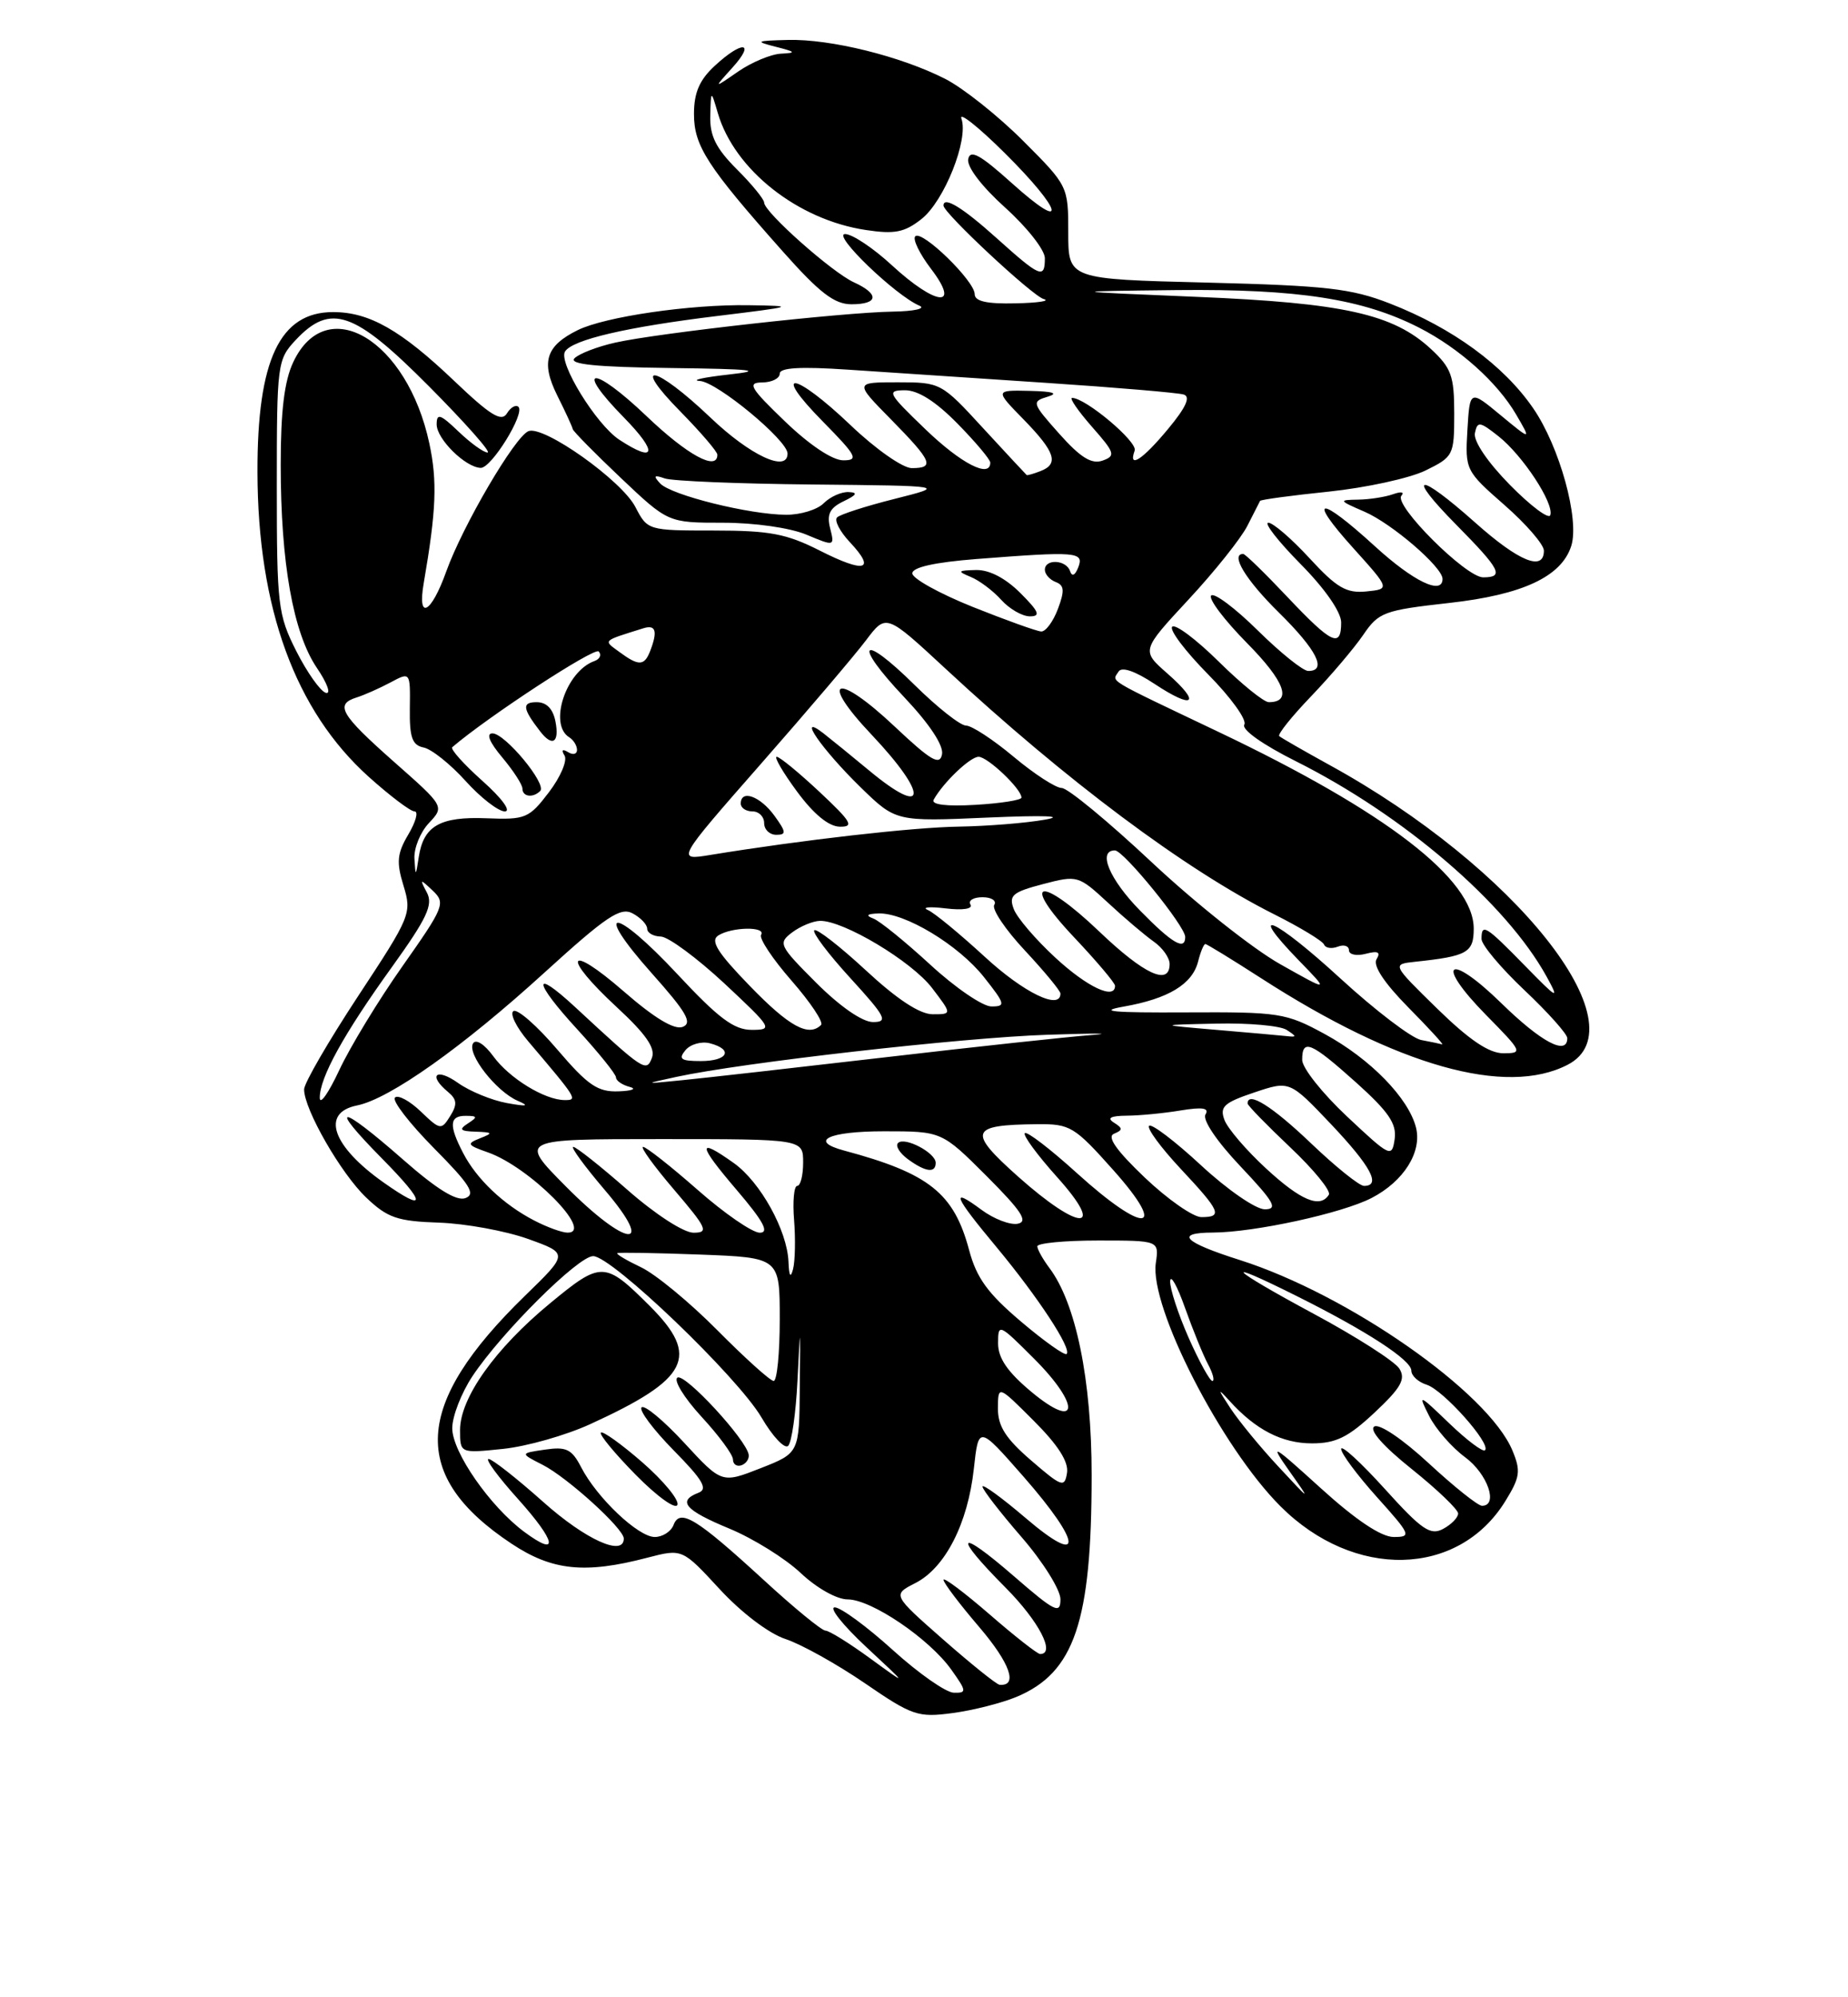 <?xml version="1.0" encoding="UTF-8" standalone="no"?>
<!DOCTYPE svg PUBLIC "-//W3C//DTD SVG 1.1//EN" "http://www.w3.org/Graphics/SVG/1.1/DTD/svg11.dtd" >
<svg xmlns="http://www.w3.org/2000/svg" xmlns:xlink="http://www.w3.org/1999/xlink" version="1.1" viewBox="0 0 237 256">
 <g >
 <path fill="currentColor"
d=" M 130.35 217.50 C 137.80 214.39 140.00 207.89 140.00 189.06 C 140.00 176.85 137.99 167.02 134.56 162.49 C 133.74 161.39 133.05 160.16 133.03 159.75 C 133.01 159.34 136.52 159.00 140.83 159.00 C 148.65 159.00 148.65 159.00 148.23 161.88 C 147.41 167.50 156.61 185.46 164.21 193.06 C 173.63 202.48 187.02 202.18 193.05 192.41 C 194.94 189.35 195.06 188.55 193.97 185.93 C 190.88 178.46 172.93 165.93 159.00 161.50 C 151.78 159.21 150.60 158.00 155.55 157.98 C 160.87 157.96 172.11 155.51 175.90 153.55 C 180.02 151.42 182.38 147.67 181.60 144.53 C 180.65 140.75 175.74 135.72 169.90 132.54 C 164.90 129.82 164.09 129.70 152.08 129.76 C 142.71 129.81 140.67 129.63 144.10 129.02 C 149.84 128.01 152.91 126.15 153.65 123.25 C 153.96 122.01 154.38 121.00 154.58 121.00 C 154.78 121.00 157.99 122.97 161.72 125.37 C 179.18 136.63 193.14 140.57 201.05 136.47 C 210.58 131.55 194.35 111.13 170.50 98.05 C 167.20 96.23 164.30 94.57 164.06 94.35 C 163.82 94.13 165.66 91.83 168.16 89.23 C 170.65 86.63 173.65 83.10 174.82 81.39 C 176.81 78.46 177.48 78.22 185.87 77.28 C 195.29 76.23 200.26 73.90 201.51 69.97 C 202.59 66.56 200.01 57.23 196.62 52.32 C 192.83 46.81 186.28 42.03 178.24 38.90 C 173.29 36.97 170.07 36.61 154.75 36.22 C 137.00 35.78 137.00 35.78 137.00 29.81 C 137.00 23.87 136.97 23.81 131.20 18.04 C 128.02 14.86 123.53 11.29 121.24 10.12 C 115.53 7.21 106.51 4.98 101.04 5.12 C 96.91 5.23 96.77 5.30 99.50 6.00 C 102.07 6.65 102.16 6.78 100.15 6.88 C 98.86 6.95 96.39 7.98 94.65 9.18 C 91.50 11.36 91.50 11.36 93.92 8.68 C 96.96 5.32 95.21 5.15 91.65 8.45 C 89.70 10.25 89.00 11.89 89.00 14.61 C 89.00 18.70 90.69 21.32 100.41 32.25 C 105.11 37.54 107.01 39.00 109.20 39.00 C 112.67 39.00 112.81 37.69 109.50 36.18 C 106.71 34.91 98.00 27.18 98.00 25.97 C 98.00 25.55 96.43 23.62 94.50 21.70 C 91.82 19.02 91.02 17.41 91.09 14.85 C 91.18 11.50 91.18 11.50 92.06 14.50 C 94.19 21.76 102.32 28.18 111.04 29.48 C 114.73 30.04 116.00 29.79 118.17 28.08 C 121.10 25.78 124.25 17.87 123.30 15.21 C 122.96 14.27 125.46 16.25 128.85 19.61 C 136.35 27.05 137.05 30.03 129.75 23.46 C 125.70 19.82 124.42 19.12 124.17 20.40 C 123.98 21.38 125.90 23.90 128.92 26.62 C 131.71 29.13 134.00 32.04 134.00 33.09 C 134.00 35.80 133.41 35.55 127.79 30.50 C 123.46 26.61 121.00 25.10 121.00 26.35 C 121.00 27.30 132.42 37.95 133.85 38.33 C 134.76 38.57 133.14 38.82 130.25 38.88 C 126.54 38.97 125.00 38.62 125.00 37.70 C 125.00 36.01 118.23 29.43 117.38 30.29 C 117.02 30.65 117.93 32.53 119.41 34.47 C 123.27 39.54 120.06 39.23 114.38 34.00 C 112.00 31.80 109.30 30.00 108.38 30.00 C 106.66 30.00 114.82 37.86 117.91 39.18 C 118.78 39.55 117.25 39.90 114.50 39.94 C 108.08 40.04 84.34 42.69 78.92 43.91 C 76.63 44.42 74.27 45.33 73.68 45.92 C 72.91 46.69 76.43 47.05 86.05 47.17 C 96.51 47.30 98.17 47.48 93.50 48.00 C 90.20 48.37 88.52 48.74 89.77 48.83 C 92.02 49.00 101.00 56.44 101.00 58.13 C 101.00 60.62 96.20 58.38 91.09 53.50 C 84.01 46.76 80.74 46.14 87.29 52.78 C 89.88 55.42 92.00 57.89 92.00 58.28 C 92.00 60.43 88.15 58.33 82.92 53.34 C 76.01 46.75 73.52 46.90 80.02 53.52 C 84.42 58.01 84.12 59.44 79.42 56.36 C 76.46 54.41 71.58 46.49 72.46 45.06 C 73.40 43.54 80.35 41.92 92.00 40.50 C 101.98 39.28 102.18 39.21 96.00 39.12 C 88.49 39.00 77.61 40.59 74.10 42.31 C 69.99 44.33 69.34 46.41 71.47 50.70 C 72.52 52.79 73.41 54.73 73.45 55.00 C 73.50 55.27 76.27 58.09 79.61 61.25 C 85.68 67.00 85.68 67.00 92.72 67.00 C 96.76 67.00 101.31 67.65 103.40 68.52 C 107.03 70.04 107.05 70.04 106.46 67.70 C 106.01 65.91 106.42 65.10 108.19 64.25 C 109.89 63.43 110.06 63.12 108.82 63.07 C 107.90 63.03 106.47 63.67 105.64 64.50 C 104.82 65.33 102.65 65.99 100.82 65.98 C 96.11 65.96 86.04 63.46 84.66 61.96 C 83.75 60.98 83.88 60.84 85.25 61.32 C 86.22 61.66 94.74 62.01 104.19 62.10 C 121.37 62.27 121.37 62.27 114.71 63.95 C 111.04 64.87 107.73 65.94 107.35 66.32 C 106.97 66.70 107.71 68.13 109.00 69.50 C 112.39 73.11 110.94 73.51 105.13 70.57 C 100.87 68.41 98.71 68.00 91.56 68.00 C 83.11 68.00 83.04 67.98 81.49 64.99 C 79.74 61.59 69.75 54.50 67.78 55.26 C 66.05 55.93 59.34 67.37 57.23 73.25 C 55.29 78.67 53.50 79.60 54.34 74.75 C 55.95 65.41 56.10 61.69 55.06 56.83 C 52.23 43.58 41.89 37.39 37.62 46.39 C 36.47 48.81 36.00 52.64 36.00 59.57 C 36.00 72.17 37.60 81.12 40.64 85.61 C 41.98 87.58 42.49 89.01 41.78 88.80 C 41.08 88.59 39.38 86.18 38.00 83.46 C 35.64 78.78 35.50 77.59 35.50 62.33 C 35.50 46.60 35.57 46.10 37.92 43.58 C 42.40 38.82 45.41 39.86 55.00 49.50 C 59.65 54.18 63.04 58.00 62.53 58.00 C 62.02 58.00 60.35 56.79 58.80 55.31 C 56.46 53.07 56.00 52.92 56.00 54.40 C 56.00 56.27 59.69 59.91 61.65 59.97 C 63.02 60.01 67.35 53.01 66.49 52.15 C 66.16 51.83 65.49 52.20 65.01 52.99 C 64.31 54.12 62.89 53.24 58.28 48.85 C 51.42 42.31 47.36 40.00 42.72 40.00 C 35.89 40.00 32.99 46.12 33.02 60.49 C 33.05 77.93 37.86 91.09 47.28 99.56 C 50.00 102.00 52.64 104.00 53.16 104.00 C 53.69 104.00 53.33 105.33 52.37 106.95 C 50.92 109.40 50.82 110.50 51.75 113.53 C 52.83 117.06 52.67 117.45 45.93 127.67 C 42.12 133.46 39.00 138.84 39.00 139.63 C 39.00 142.19 43.73 150.42 46.97 153.50 C 49.70 156.10 50.96 156.53 56.31 156.71 C 59.72 156.83 64.84 157.77 67.70 158.79 C 72.91 160.66 72.91 160.66 67.33 166.08 C 52.98 180.03 52.49 189.17 65.62 197.87 C 70.82 201.32 75.02 201.75 83.00 199.66 C 87.50 198.49 87.50 198.49 92.29 203.68 C 95.09 206.71 98.61 209.38 100.74 210.08 C 102.75 210.74 107.33 213.29 110.91 215.74 C 116.99 219.91 117.73 220.16 122.15 219.57 C 124.75 219.23 128.44 218.29 130.35 217.50 Z  M 114.50 211.49 C 111.20 208.50 107.85 206.04 107.06 206.02 C 106.27 206.01 108.07 208.28 111.06 211.07 C 116.50 216.13 116.50 216.13 111.61 212.57 C 108.91 210.60 106.33 209.00 105.86 209.00 C 105.39 209.00 101.81 206.07 97.91 202.48 C 89.29 194.58 87.20 193.30 86.38 195.46 C 86.05 196.31 84.97 197.00 83.97 197.00 C 81.85 197.00 76.56 191.99 74.53 188.06 C 73.33 185.74 72.63 185.40 69.90 185.80 C 66.68 186.27 66.68 186.27 69.59 187.75 C 72.77 189.37 80.00 195.93 80.00 197.20 C 80.00 199.57 75.07 197.33 69.66 192.50 C 66.27 189.48 63.12 187.01 62.66 187.00 C 62.19 187.00 63.89 189.31 66.44 192.14 C 71.35 197.61 71.75 199.69 67.23 196.34 C 62.85 193.09 58.00 186.12 58.00 183.06 C 58.00 181.53 59.17 178.53 60.59 176.39 C 64.34 170.76 74.16 161.00 76.07 161.00 C 78.46 161.00 94.60 176.47 97.66 181.68 C 99.09 184.13 100.64 185.76 101.08 185.32 C 101.53 184.87 102.07 181.12 102.27 177.00 C 102.65 169.50 102.65 169.50 102.57 177.87 C 102.50 186.24 102.50 186.24 97.53 188.19 C 92.56 190.14 92.56 190.14 87.75 184.93 C 85.11 182.07 82.64 180.02 82.28 180.39 C 81.92 180.75 83.77 183.22 86.39 185.89 C 90.14 189.69 90.82 190.86 89.58 191.33 C 86.83 192.39 87.84 193.57 93.55 195.93 C 96.61 197.20 100.72 199.76 102.69 201.62 C 104.74 203.55 107.32 205.00 108.71 205.00 C 111.75 205.00 119.17 210.03 122.00 214.00 C 123.98 216.78 124.00 217.00 122.32 216.96 C 121.32 216.94 117.80 214.48 114.50 211.49 Z  M 82.39 187.44 C 79.70 185.10 77.30 183.38 77.06 183.62 C 76.82 183.85 78.84 186.30 81.55 189.05 C 84.28 191.82 86.66 193.53 86.88 192.87 C 87.09 192.22 85.07 189.78 82.39 187.44 Z  M 96.02 186.47 C 95.77 184.57 87.84 175.98 86.88 176.57 C 86.35 176.90 87.73 179.15 89.95 181.57 C 92.18 183.98 94.00 186.45 94.00 187.06 C 94.00 187.67 94.48 188.01 95.08 187.81 C 95.67 187.61 96.09 187.01 96.02 186.47 Z  M 75.71 182.53 C 88.35 176.75 89.81 173.87 83.36 167.42 C 77.56 161.63 77.13 161.61 70.54 167.05 C 63.49 172.86 59.00 179.18 59.00 183.29 C 59.00 186.28 59.00 186.28 64.50 185.71 C 67.53 185.40 72.57 183.97 75.71 182.53 Z  M 120.97 210.15 C 114.44 204.41 114.44 204.41 117.40 202.90 C 121.22 200.95 124.12 195.28 124.89 188.27 C 125.50 182.70 125.50 182.70 131.25 189.25 C 138.85 197.92 138.99 200.95 131.50 194.54 C 128.47 191.96 126.00 190.16 126.00 190.54 C 126.00 190.92 128.25 193.83 131.00 197.00 C 133.76 200.18 136.00 203.77 136.00 204.98 C 136.00 206.94 135.29 206.59 130.00 202.00 C 122.73 195.70 122.11 196.61 128.97 203.50 C 133.24 207.80 135.42 212.00 133.39 212.00 C 133.05 212.00 130.12 209.71 126.89 206.90 C 123.65 204.10 121.00 202.11 121.00 202.49 C 121.00 202.87 123.06 205.60 125.59 208.55 C 129.55 213.19 130.59 216.15 128.19 215.94 C 127.81 215.91 124.56 213.30 120.97 210.15 Z  M 169.39 190.75 C 163.13 185.07 162.76 184.86 165.32 188.50 C 168.15 192.50 168.15 192.50 163.97 188.00 C 161.66 185.53 158.89 182.15 157.80 180.50 C 156.15 177.99 156.12 177.83 157.66 179.53 C 161.03 183.26 164.41 185.00 168.26 185.00 C 171.33 185.00 172.90 184.22 176.29 181.05 C 179.68 177.87 180.30 176.77 179.47 175.43 C 178.91 174.51 173.96 171.34 168.47 168.39 C 157.65 162.57 156.23 161.09 166.28 166.11 C 175.25 170.58 181.00 174.32 181.00 175.68 C 181.00 176.33 181.89 177.15 182.98 177.49 C 185.11 178.17 191.26 185.07 190.45 185.88 C 190.18 186.15 188.12 184.60 185.87 182.44 C 181.92 178.65 181.83 178.61 183.29 181.50 C 184.12 183.15 186.20 185.53 187.90 186.78 C 190.78 188.90 192.20 193.00 190.06 193.00 C 189.54 193.00 186.48 190.56 183.25 187.57 C 179.89 184.46 176.90 182.44 176.25 182.84 C 175.55 183.28 177.38 185.36 181.06 188.30 C 184.33 190.92 187.00 193.48 187.00 193.99 C 187.00 194.51 186.14 195.39 185.08 195.96 C 183.44 196.84 182.34 196.09 177.58 190.82 C 174.51 187.43 172.00 185.14 172.00 185.72 C 172.00 186.31 174.07 189.08 176.59 191.89 C 180.94 196.73 181.05 197.00 178.74 197.00 C 177.14 197.00 173.90 194.84 169.39 190.75 Z  M 132.23 187.18 C 128.97 184.37 127.97 182.80 127.98 180.51 C 128.00 177.53 128.00 177.53 132.59 182.12 C 135.70 185.23 137.07 187.37 136.84 188.79 C 136.53 190.71 136.18 190.59 132.23 187.18 Z  M 132.25 178.38 C 129.21 175.84 128.00 174.08 128.00 172.18 C 128.00 169.59 128.11 169.64 132.60 174.13 C 138.64 180.16 138.36 183.47 132.25 178.38 Z  M 92.02 170.52 C 88.48 166.95 84.07 163.31 82.21 162.43 C 80.36 161.55 78.99 160.74 79.17 160.62 C 79.35 160.51 84.11 160.59 89.75 160.80 C 100.00 161.19 100.00 161.19 100.00 169.09 C 100.00 173.44 99.65 177.00 99.22 177.00 C 98.79 177.00 95.55 174.08 92.02 170.52 Z  M 152.44 171.47 C 151.10 168.43 150.03 165.17 150.07 164.22 C 150.11 163.27 150.97 164.80 151.97 167.62 C 152.97 170.43 154.30 173.70 154.93 174.87 C 155.56 176.04 155.80 177.00 155.48 177.00 C 155.16 177.00 153.79 174.51 152.44 171.47 Z  M 130.93 169.38 C 126.68 165.78 125.24 163.80 124.29 160.24 C 122.34 152.93 119.16 150.39 108.25 147.47 C 103.65 146.24 106.23 145.00 113.39 145.00 C 120.78 145.00 120.78 145.00 126.54 150.75 C 131.02 155.24 131.90 156.58 130.52 156.85 C 129.55 157.04 127.46 156.24 125.88 155.07 C 121.82 152.06 122.28 153.23 127.81 159.86 C 133.12 166.25 137.47 172.87 136.79 173.54 C 136.55 173.78 133.91 171.91 130.93 169.38 Z  M 120.00 149.04 C 120.00 147.75 116.01 145.66 115.17 146.50 C 114.80 146.87 115.38 147.80 116.44 148.58 C 118.70 150.23 120.00 150.40 120.00 149.04 Z  M 101.12 161.71 C 100.95 157.70 97.52 151.51 94.12 149.08 C 89.37 145.70 89.46 146.65 94.46 152.50 C 97.91 156.54 98.70 158.00 97.44 158.00 C 96.49 158.00 92.90 155.53 89.46 152.50 C 86.01 149.47 82.87 147.00 82.47 147.00 C 82.08 147.00 83.87 149.47 86.46 152.50 C 90.67 157.43 90.93 158.00 88.94 158.00 C 87.68 158.00 84.02 155.63 80.46 152.50 C 77.01 149.47 73.89 147.00 73.52 147.00 C 73.15 147.00 74.96 149.47 77.54 152.50 C 84.24 160.34 80.38 159.96 72.50 152.00 C 66.56 146.00 66.56 146.00 84.78 146.00 C 103.00 146.00 103.00 146.00 103.00 149.00 C 103.00 150.65 102.66 152.00 102.24 152.00 C 101.83 152.00 101.64 153.98 101.84 156.40 C 102.03 158.82 101.97 161.63 101.71 162.65 C 101.39 163.89 101.19 163.59 101.12 161.71 Z  M 68.50 156.43 C 64.55 154.38 61.14 151.14 59.40 147.80 C 57.54 144.22 57.63 143.00 59.75 143.02 C 61.25 143.03 61.28 143.17 60.00 144.00 C 58.81 144.77 59.01 144.99 61.00 145.05 C 63.21 145.13 63.27 145.23 61.55 145.90 C 59.81 146.59 59.91 146.77 62.56 147.70 C 67.90 149.56 76.29 158.01 72.79 157.99 C 72.08 157.99 70.15 157.29 68.50 156.43 Z  M 130.57 150.81 C 124.06 145.00 124.35 144.18 133.00 144.09 C 137.26 144.05 137.78 144.37 142.82 150.02 C 149.92 158.00 146.81 158.24 138.13 150.38 C 134.71 147.28 131.70 144.97 131.43 145.24 C 131.16 145.50 133.02 148.03 135.56 150.86 C 141.91 157.92 138.51 157.88 130.57 150.81 Z  M 146.82 150.94 C 143.17 147.46 141.93 145.70 142.86 145.32 C 144.01 144.84 144.01 144.62 142.86 143.89 C 141.92 143.30 142.42 143.02 144.50 143.00 C 146.15 142.99 149.26 142.69 151.41 142.33 C 154.23 141.87 155.11 142.01 154.60 142.84 C 154.18 143.52 156.04 146.28 159.09 149.50 C 163.42 154.08 163.94 155.00 162.20 155.00 C 161.05 155.00 157.38 152.47 154.03 149.36 C 150.68 146.26 147.68 143.98 147.37 144.30 C 147.05 144.61 148.87 147.08 151.40 149.79 C 156.54 155.28 156.85 156.00 154.07 156.00 C 153.01 156.00 149.75 153.72 146.82 150.94 Z  M 49.19 151.56 C 42.59 146.90 41.12 142.63 45.78 141.69 C 49.96 140.86 59.37 134.19 69.88 124.61 C 77.75 117.45 79.57 116.23 81.13 117.07 C 82.16 117.62 83.00 118.50 83.00 119.04 C 83.00 119.57 83.79 120.02 84.75 120.04 C 85.71 120.07 89.37 122.77 92.89 126.04 C 99.04 131.79 99.17 132.00 96.40 132.00 C 94.13 132.00 92.14 130.51 86.89 124.88 C 78.75 116.15 75.83 116.04 83.59 124.75 C 88.05 129.75 88.84 131.12 87.55 131.62 C 86.48 132.03 83.92 130.49 79.97 127.05 C 72.68 120.72 71.97 122.50 79.13 129.12 C 82.84 132.55 84.08 134.34 83.61 135.58 C 82.89 137.46 82.60 137.27 73.77 129.09 C 68.20 123.93 68.38 125.79 74.05 131.95 C 76.77 134.92 79.00 137.68 79.00 138.10 C 79.00 138.51 79.79 139.06 80.75 139.31 C 81.71 139.56 81.07 139.82 79.33 139.88 C 76.66 139.98 75.41 139.13 71.46 134.51 C 68.89 131.49 66.36 129.28 65.85 129.59 C 65.35 129.90 66.19 131.63 67.72 133.44 C 74.03 140.87 74.11 141.00 72.44 141.00 C 69.87 141.00 65.32 138.21 63.26 135.38 C 62.13 133.83 61.03 133.14 60.67 133.73 C 59.85 135.05 63.61 139.88 66.39 141.09 C 67.96 141.77 67.60 141.85 65.00 141.38 C 63.08 141.03 60.26 139.88 58.75 138.81 C 55.93 136.81 54.84 137.79 57.46 139.96 C 58.61 140.92 58.67 141.56 57.73 143.06 C 56.60 144.87 56.45 144.85 53.96 142.46 C 52.53 141.09 51.04 140.29 50.65 140.68 C 50.26 141.07 52.51 143.98 55.65 147.16 C 60.26 151.81 61.04 153.05 59.70 153.56 C 58.56 154.00 56.03 152.44 51.66 148.60 C 43.49 141.43 41.96 141.37 49.00 148.50 C 54.70 154.27 54.78 155.51 49.19 151.56 Z  M 162.36 149.76 C 159.83 147.43 157.43 144.63 157.03 143.54 C 156.40 141.85 156.97 141.33 160.84 140.03 C 165.39 138.50 165.39 138.50 170.70 144.09 C 175.82 149.50 177.16 152.00 174.93 152.00 C 174.33 152.00 171.26 149.53 168.09 146.50 C 163.13 141.77 160.00 139.82 160.00 141.44 C 160.00 141.69 162.47 144.22 165.48 147.07 C 168.50 149.92 170.72 152.65 170.42 153.13 C 169.31 154.92 166.82 153.88 162.36 149.76 Z  M 172.75 143.10 C 169.59 140.14 167.00 136.88 167.00 135.85 C 167.00 133.08 168.10 133.54 173.92 138.75 C 178.09 142.50 179.14 144.03 178.86 146.00 C 178.51 148.41 178.30 148.31 172.75 143.10 Z  M 41.01 140.71 C 41.00 138.11 44.07 132.54 50.29 123.91 C 54.76 117.69 55.57 115.96 54.75 114.41 C 53.80 112.62 53.85 112.60 55.50 114.16 C 57.17 115.74 56.97 116.24 51.63 123.82 C 48.53 128.21 44.88 134.22 43.51 137.16 C 42.14 140.09 41.02 141.69 41.01 140.71 Z  M 86.73 138.03 C 95.17 136.20 123.37 132.99 134.30 132.63 C 140.46 132.42 143.03 132.44 140.00 132.66 C 136.97 132.89 125.05 134.17 113.50 135.52 C 101.95 136.86 90.25 138.18 87.50 138.45 C 82.50 138.95 82.50 138.95 86.73 138.03 Z  M 87.91 134.60 C 88.55 133.84 89.96 133.44 91.04 133.72 C 94.10 134.52 93.34 136.00 89.88 136.00 C 87.32 136.00 86.96 135.75 87.91 134.60 Z  M 184.34 129.30 C 178.50 123.59 178.50 123.59 181.50 123.27 C 188.19 122.56 189.00 122.10 189.00 119.02 C 189.00 112.69 177.75 104.03 156.29 93.82 C 141.58 86.81 142.61 87.44 143.45 86.08 C 143.86 85.42 145.57 86.01 148.07 87.66 C 153.11 91.00 154.11 90.18 149.71 86.32 C 146.36 83.38 146.36 83.38 152.43 76.84 C 155.77 73.25 159.16 69.00 159.97 67.40 C 160.77 65.81 161.51 64.37 161.60 64.20 C 161.69 64.04 165.67 63.50 170.44 63.01 C 175.21 62.51 180.77 61.30 182.81 60.31 C 186.40 58.55 186.50 58.35 186.50 53.00 C 186.50 48.17 186.13 47.16 183.50 44.72 C 178.68 40.25 172.30 38.83 153.50 38.05 C 136.50 37.34 136.50 37.34 151.00 37.18 C 166.45 37.02 174.77 38.31 182.00 42.00 C 187.15 44.63 192.02 48.99 194.44 53.13 C 196.39 56.47 196.39 56.47 192.44 53.21 C 188.50 49.95 188.50 49.95 188.19 55.13 C 187.89 60.23 187.96 60.37 192.94 64.73 C 195.72 67.16 198.00 69.80 198.00 70.58 C 198.00 73.28 194.80 71.98 189.21 67.00 C 181.80 60.40 180.17 60.59 186.78 67.28 C 192.44 73.01 192.95 74.00 190.21 74.00 C 187.99 74.00 178.67 64.70 179.73 63.53 C 180.15 63.06 179.68 62.98 178.67 63.34 C 177.66 63.70 175.64 64.02 174.17 64.04 C 171.63 64.08 171.67 64.15 175.00 65.59 C 178.51 67.11 185.00 72.69 185.00 74.20 C 185.00 76.33 181.25 74.52 176.31 70.00 C 169.14 63.45 167.55 63.60 173.55 70.25 C 178.28 75.50 178.28 75.50 175.21 75.81 C 172.67 76.06 171.43 75.34 167.95 71.56 C 165.64 69.05 163.26 67.00 162.66 67.00 C 162.06 67.00 163.92 69.38 166.78 72.28 C 169.92 75.45 172.00 78.45 172.00 79.78 C 172.00 83.11 170.80 82.54 165.09 76.50 C 162.23 73.47 159.69 71.00 159.44 71.00 C 157.74 71.00 159.76 74.33 164.00 78.50 C 168.88 83.31 170.24 86.00 167.78 86.00 C 167.11 86.00 164.20 83.66 161.31 80.81 C 158.41 77.95 155.73 75.94 155.33 76.33 C 154.94 76.73 157.01 79.47 159.93 82.43 C 164.78 87.34 165.76 90.00 162.72 90.00 C 162.08 90.00 159.20 87.66 156.31 84.81 C 153.41 81.95 150.73 79.94 150.33 80.33 C 149.94 80.73 152.01 83.47 154.93 86.43 C 157.85 89.38 159.94 92.28 159.58 92.87 C 159.19 93.50 161.91 95.43 166.21 97.58 C 180.04 104.51 193.16 115.77 198.34 125.16 C 200.03 128.23 199.80 128.11 195.54 123.75 C 190.51 118.61 190.00 118.30 190.00 120.35 C 190.00 121.10 192.47 124.05 195.50 126.91 C 198.53 129.77 201.00 132.54 201.00 133.06 C 201.00 135.35 197.67 133.59 192.55 128.59 C 185.71 121.91 183.91 123.31 190.59 130.10 C 195.25 134.83 195.33 135.00 192.80 135.00 C 190.96 135.00 188.44 133.30 184.34 129.30 Z  M 182.26 133.30 C 181.03 133.06 176.36 129.50 171.88 125.39 C 163.42 117.63 159.69 116.01 166.56 123.09 C 170.50 127.14 170.50 127.14 164.18 123.58 C 160.70 121.63 153.28 115.74 147.70 110.51 C 142.12 105.28 136.93 101.00 136.17 101.00 C 135.40 101.00 132.63 99.20 130.00 97.00 C 127.37 94.80 124.62 93.00 123.89 93.00 C 123.16 93.00 120.20 90.66 117.31 87.81 C 110.40 80.98 109.28 82.30 115.98 89.38 C 119.21 92.80 121.04 95.56 120.81 96.69 C 120.52 98.16 119.38 97.49 114.77 93.15 C 107.26 86.07 104.88 86.88 111.78 94.17 C 119.14 101.95 118.91 104.95 111.43 98.73 C 109.27 96.94 106.64 94.80 105.59 93.98 C 102.07 91.26 105.38 96.04 110.37 100.91 C 114.89 105.31 114.89 105.31 126.70 104.79 C 133.89 104.48 136.74 104.58 134.00 105.06 C 131.53 105.50 126.58 105.89 123.00 105.95 C 117.15 106.03 102.92 107.65 91.10 109.58 C 86.71 110.30 86.71 110.30 97.60 97.89 C 103.60 91.06 109.66 83.93 111.07 82.06 C 113.64 78.65 113.64 78.65 121.24 85.69 C 136.75 100.07 151.98 111.45 163.41 117.19 C 166.76 118.87 169.64 120.62 169.81 121.07 C 169.99 121.52 170.78 121.64 171.56 121.34 C 172.35 121.03 173.00 121.24 173.00 121.80 C 173.00 122.36 173.97 122.56 175.16 122.25 C 176.72 121.84 177.10 122.03 176.54 122.94 C 176.04 123.74 177.49 125.95 180.59 129.10 C 183.25 131.79 185.22 133.94 184.96 133.86 C 184.71 133.79 183.49 133.53 182.26 133.30 Z  M 99.30 104.53 C 97.48 102.04 95.00 101.15 95.00 103.00 C 95.00 103.55 95.67 104.00 96.50 104.00 C 97.33 104.00 98.00 104.67 98.00 105.50 C 98.00 106.33 98.70 107.00 99.55 107.00 C 100.87 107.00 100.84 106.65 99.30 104.53 Z  M 105.10 101.50 C 102.46 99.03 99.99 97.00 99.61 97.00 C 99.24 97.00 100.41 99.01 102.22 101.46 C 104.35 104.35 106.28 105.94 107.71 105.96 C 109.58 105.99 109.19 105.33 105.10 101.50 Z  M 156.00 132.00 C 148.50 131.36 148.50 131.36 156.00 131.20 C 160.12 131.10 164.18 131.47 165.00 132.00 C 166.33 132.86 166.33 132.95 165.00 132.80 C 164.18 132.71 160.12 132.35 156.00 132.00 Z  M 96.18 126.39 C 91.99 122.07 91.06 120.58 92.12 119.90 C 93.88 118.79 98.29 118.73 97.61 119.82 C 97.33 120.28 99.09 122.92 101.51 125.69 C 103.94 128.47 105.64 131.02 105.30 131.37 C 103.71 132.95 101.21 131.58 96.18 126.39 Z  M 104.69 125.98 C 99.90 121.19 99.76 120.89 101.59 119.51 C 102.64 118.72 104.25 118.05 105.16 118.03 C 108.17 117.97 116.92 123.21 119.53 126.63 C 122.10 130.00 122.10 130.00 119.61 130.00 C 117.96 130.00 115.04 128.08 111.03 124.36 C 107.68 121.26 104.71 118.96 104.43 119.24 C 104.15 119.52 106.23 122.28 109.06 125.37 C 113.60 130.34 113.94 131.00 111.96 131.00 C 110.60 131.00 107.74 129.02 104.69 125.98 Z  M 119.31 123.65 C 116.11 120.71 112.83 118.04 112.00 117.73 C 110.97 117.34 111.17 117.13 112.66 117.08 C 116.03 116.96 122.92 121.11 126.19 125.24 C 128.93 128.70 129.01 129.00 127.14 129.00 C 126.03 129.00 122.50 126.59 119.31 123.65 Z  M 126.31 122.65 C 123.11 119.71 119.83 117.00 119.00 116.64 C 118.17 116.28 119.20 116.18 121.27 116.43 C 123.49 116.70 124.80 116.49 124.46 115.94 C 124.14 115.42 124.84 115.00 126.00 115.00 C 127.16 115.00 127.84 115.44 127.51 115.99 C 127.17 116.53 128.95 119.17 131.45 121.84 C 133.95 124.52 136.00 127.00 136.00 127.35 C 136.00 129.53 131.29 127.24 126.31 122.65 Z  M 135.36 122.76 C 132.83 120.43 130.42 117.62 130.01 116.51 C 129.35 114.77 129.85 114.34 133.75 113.32 C 138.18 112.16 138.30 112.20 142.10 115.71 C 144.22 117.68 146.87 119.92 147.98 120.70 C 149.09 121.48 150.00 122.76 150.00 123.56 C 150.00 126.40 146.75 124.91 140.98 119.40 C 133.34 112.11 130.74 112.73 137.78 120.17 C 140.65 123.21 143.00 125.99 143.00 126.35 C 143.00 128.20 139.44 126.53 135.36 122.76 Z  M 146.21 116.71 C 142.28 112.71 140.73 109.00 142.98 109.00 C 144.10 109.00 152.00 118.71 152.00 120.09 C 152.00 121.89 150.34 120.93 146.21 116.71 Z  M 53.15 110.06 C 53.07 108.72 53.90 106.67 55.00 105.50 C 57.01 103.36 57.01 103.36 50.50 97.62 C 43.65 91.56 42.91 90.28 45.75 89.39 C 46.71 89.09 48.65 88.23 50.06 87.48 C 52.62 86.11 52.62 86.11 52.56 90.78 C 52.51 94.53 52.86 95.51 54.33 95.81 C 55.34 96.01 57.76 97.94 59.70 100.09 C 61.64 102.24 63.91 104.00 64.74 104.00 C 65.60 104.00 64.37 102.32 61.88 100.10 C 59.47 97.95 57.73 96.01 58.00 95.77 C 62.61 91.83 76.24 82.92 76.78 83.50 C 77.18 83.93 76.93 84.48 76.23 84.73 C 72.58 86.03 70.33 92.85 73.00 94.50 C 73.55 94.84 74.00 95.57 74.00 96.12 C 74.00 96.67 73.48 96.80 72.85 96.40 C 72.13 95.96 71.96 96.13 72.40 96.84 C 72.79 97.47 71.89 99.59 70.40 101.54 C 67.85 104.89 67.39 105.08 62.40 104.88 C 56.45 104.64 54.32 105.85 53.71 109.82 C 53.32 112.37 53.29 112.38 53.15 110.06 Z  M 69.28 101.38 C 70.16 100.50 64.77 94.00 63.16 94.00 C 62.31 94.00 62.77 95.13 64.41 97.08 C 65.83 98.77 67.00 100.57 67.00 101.08 C 67.00 102.13 68.36 102.31 69.28 101.38 Z  M 71.24 92.50 C 70.93 90.86 70.10 90.00 68.82 90.00 C 66.91 90.00 67.00 90.81 69.28 93.75 C 70.84 95.77 71.76 95.19 71.24 92.50 Z  M 119.74 102.50 C 120.97 100.29 124.42 97.00 125.50 97.00 C 126.66 97.00 131.00 101.12 131.00 102.23 C 131.00 102.55 128.34 102.97 125.09 103.16 C 121.36 103.38 119.39 103.13 119.74 102.50 Z  M 79.44 83.57 C 77.34 82.03 77.17 82.20 82.50 80.53 C 84.10 80.03 84.37 80.88 83.39 83.42 C 82.64 85.37 81.92 85.40 79.44 83.57 Z  M 124.75 77.79 C 120.49 76.08 117.00 74.15 117.00 73.49 C 117.00 72.71 119.87 72.07 125.25 71.65 C 138.10 70.65 139.04 70.73 138.29 72.70 C 137.88 73.76 137.48 73.95 137.23 73.20 C 136.75 71.74 134.00 71.59 134.00 73.03 C 134.00 73.60 134.62 74.30 135.39 74.60 C 136.50 75.02 136.55 75.72 135.67 78.06 C 135.06 79.68 134.10 80.97 133.53 80.94 C 132.96 80.91 129.01 79.49 124.75 77.79 Z  M 130.85 76.00 C 128.94 74.10 126.87 73.02 125.17 73.06 C 122.81 73.12 122.73 73.22 124.50 73.95 C 125.60 74.40 127.36 75.72 128.40 76.88 C 129.45 78.05 131.11 79.00 132.08 79.00 C 133.50 79.00 133.25 78.40 130.85 76.00 Z  M 193.64 62.15 C 190.78 59.24 188.95 56.54 189.15 55.52 C 189.47 53.97 189.76 54.01 192.18 55.92 C 195.27 58.36 199.33 64.52 198.82 66.03 C 198.63 66.60 196.30 64.85 193.64 62.15 Z  M 126.09 54.89 C 120.74 49.06 120.63 49.00 115.13 49.00 C 109.58 49.00 109.58 49.00 114.29 53.78 C 119.55 59.13 119.92 60.00 116.93 60.00 C 115.78 60.00 112.28 57.55 109.09 54.50 C 101.88 47.63 98.80 47.20 105.50 54.00 C 109.87 58.44 110.17 59.00 108.14 59.00 C 106.76 59.00 103.81 57.03 100.68 54.02 C 96.19 49.71 95.80 49.04 97.75 49.02 C 98.99 49.01 100.00 48.50 100.00 47.89 C 100.00 47.12 102.67 46.97 108.75 47.38 C 113.56 47.70 124.92 48.46 134.00 49.06 C 143.07 49.66 151.09 50.34 151.81 50.57 C 152.72 50.85 152.09 52.23 149.81 54.97 C 146.52 58.94 144.65 60.15 145.52 57.75 C 145.92 56.63 139.22 51.00 137.49 51.00 C 137.11 51.00 138.25 52.66 140.03 54.69 C 143.00 58.06 143.11 58.43 141.39 59.04 C 139.99 59.53 138.57 58.65 135.85 55.60 C 132.34 51.66 132.28 51.47 134.35 50.85 C 135.81 50.41 135.07 50.17 132.05 50.10 C 127.59 50.00 127.59 50.00 131.30 53.79 C 135.34 57.94 135.84 59.47 133.42 60.39 C 132.55 60.73 131.76 60.95 131.67 60.89 C 131.58 60.82 129.07 58.12 126.09 54.89 Z  M 118.68 55.02 C 113.84 50.37 113.67 50.04 116.04 50.02 C 117.73 50.01 119.99 51.44 122.79 54.29 C 125.11 56.65 127.00 58.90 127.00 59.29 C 127.00 61.35 123.26 59.43 118.68 55.02 Z "/>
</g>
</svg>